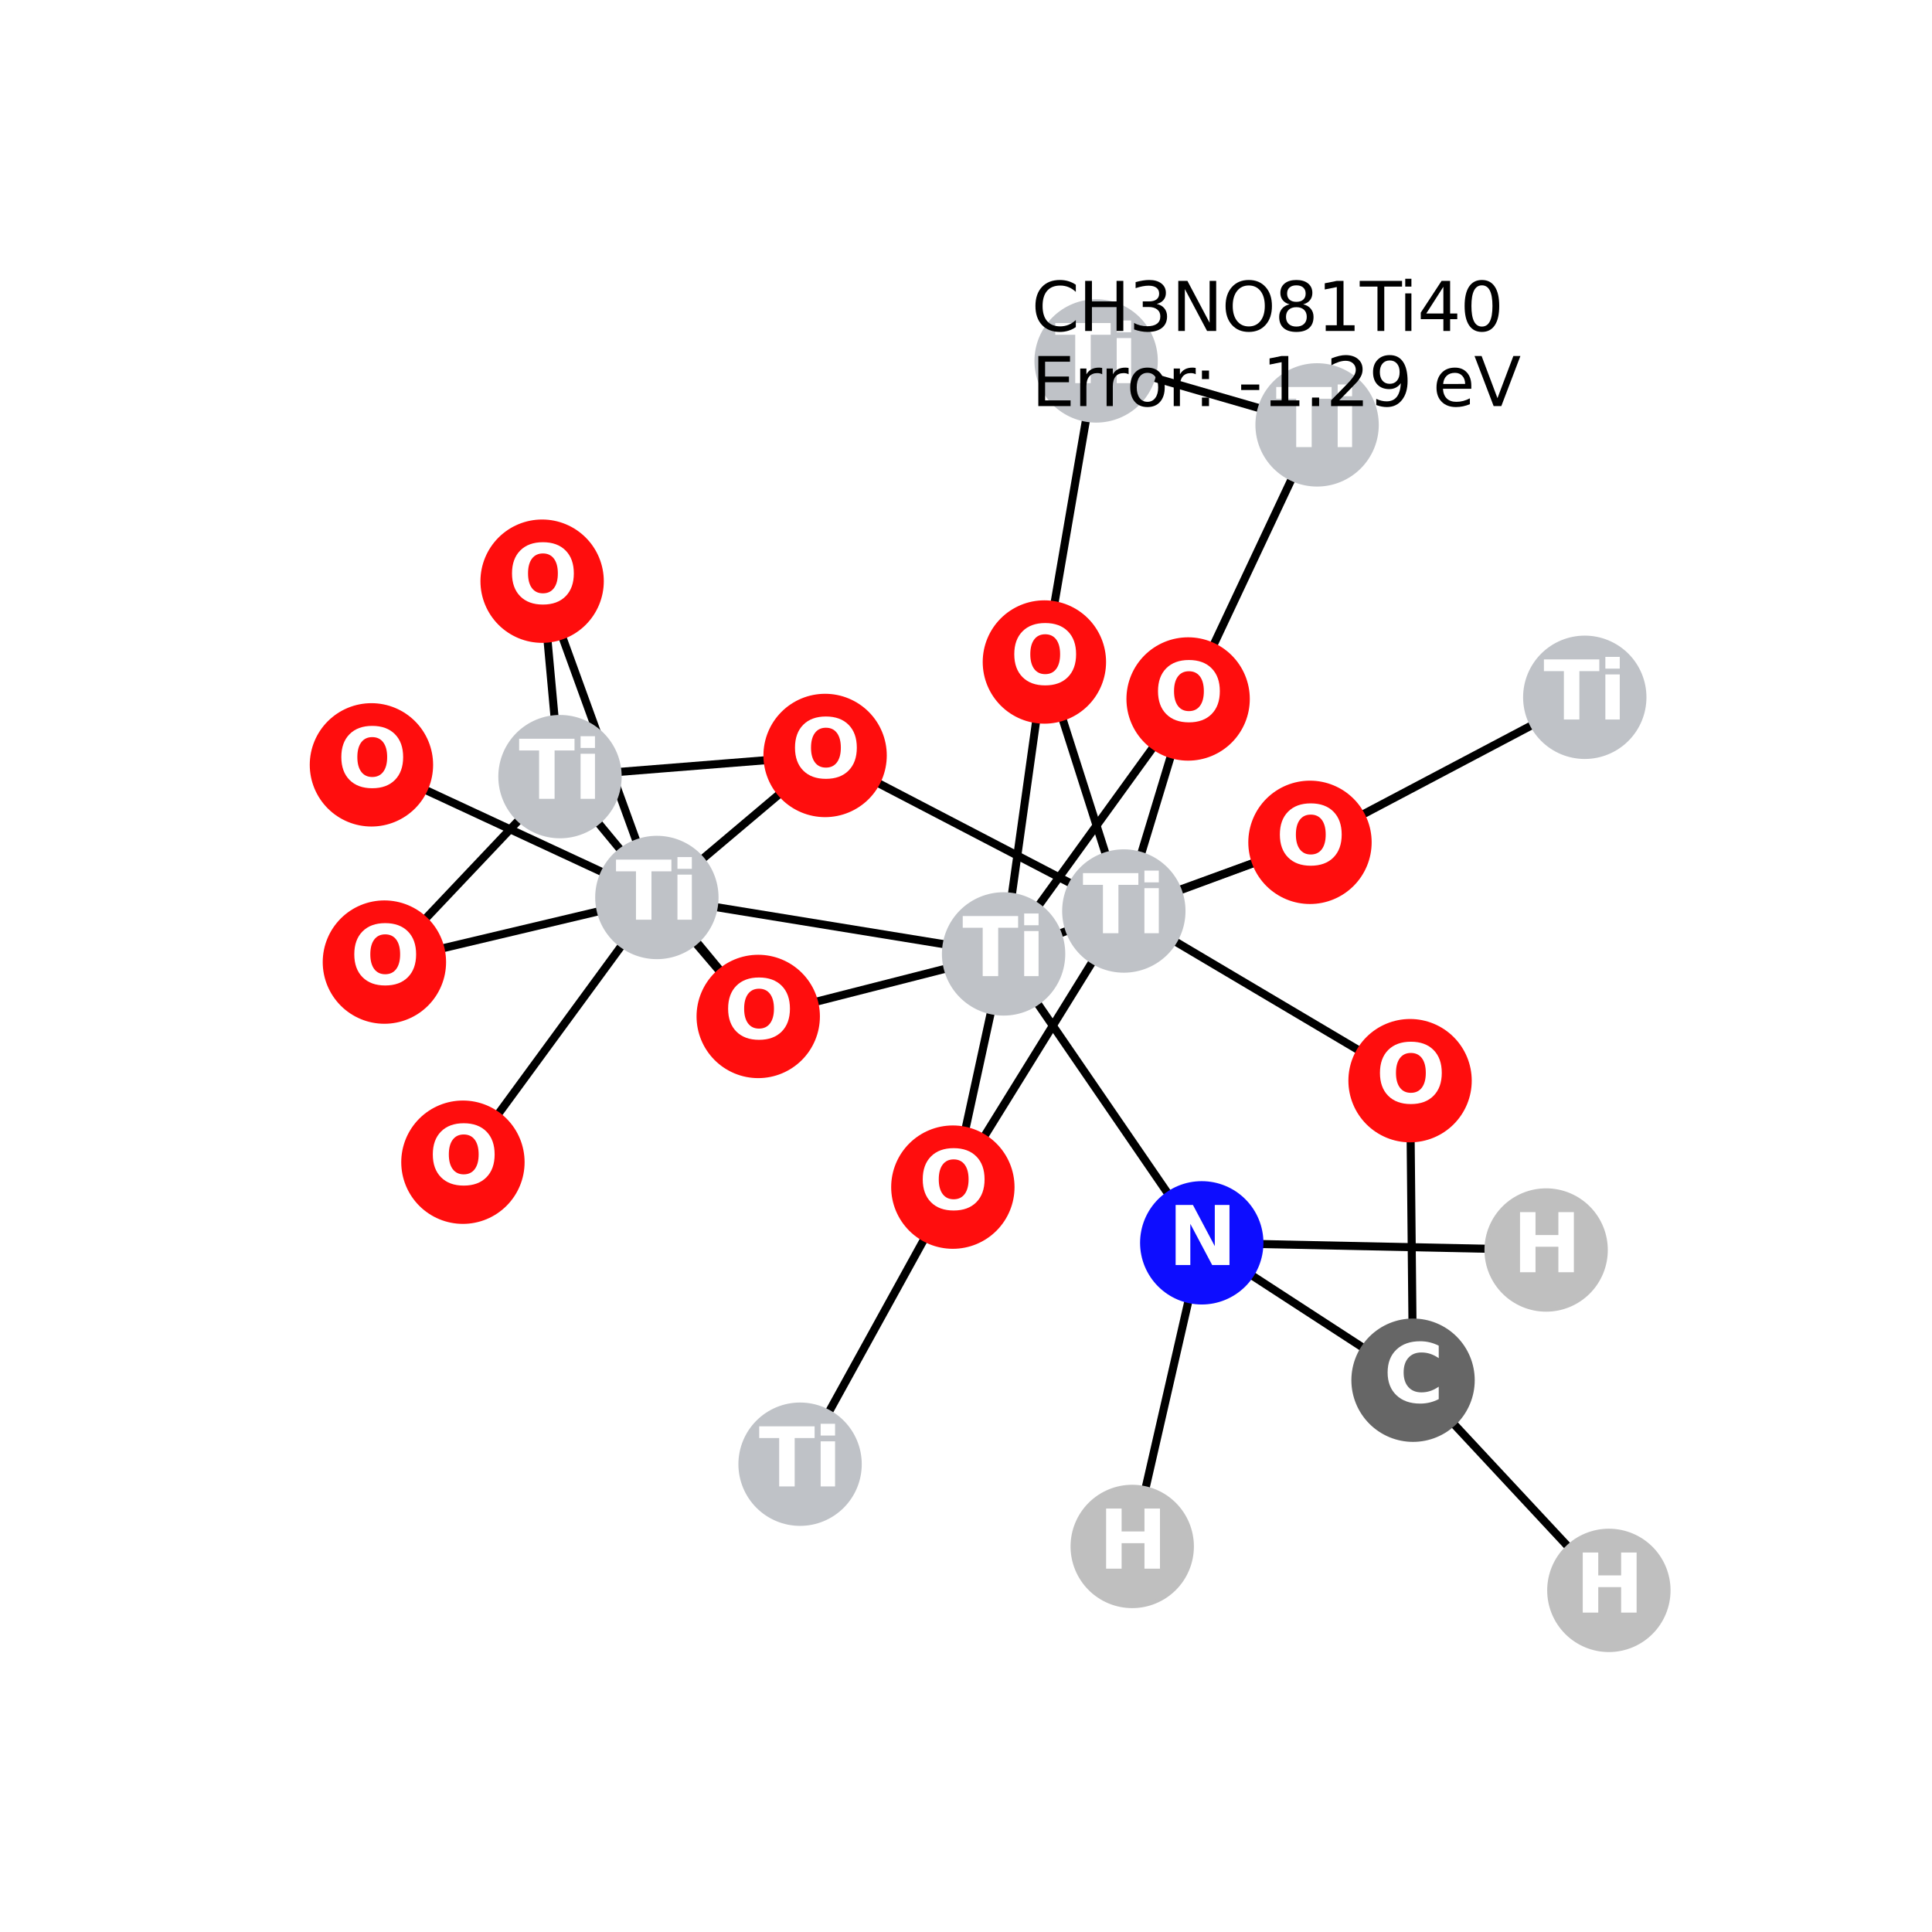 <?xml version="1.0" encoding="utf-8" standalone="no"?>
<!DOCTYPE svg PUBLIC "-//W3C//DTD SVG 1.1//EN"
  "http://www.w3.org/Graphics/SVG/1.1/DTD/svg11.dtd">
<svg xmlns:xlink="http://www.w3.org/1999/xlink" width="288pt" height="288pt" viewBox="0 0 288 288" xmlns="http://www.w3.org/2000/svg" version="1.1">
 <defs>
  <style type="text/css">*{stroke-linejoin: round; stroke-linecap: butt}</style>
 </defs>
 <g id="figure_1">
  <g id="patch_1">
   <path d="M 0 288 
L 288 288 
L 288 0 
L 0 0 
z
" style="fill: #ffffff"/>
  </g>
  <g id="axes_1">
   <g id="LineCollection_1">
    <path d="M 149.603 142.199 
L 97.918 133.787 
" clip-path="url(#p0cad4eea7e)" style="fill: none; stroke: #000000; stroke-width: 1.2"/>
    <path d="M 149.603 142.199 
L 113.028 151.521 
" clip-path="url(#p0cad4eea7e)" style="fill: none; stroke: #000000; stroke-width: 1.2"/>
    <path d="M 149.603 142.199 
L 195.276 125.566 
" clip-path="url(#p0cad4eea7e)" style="fill: none; stroke: #000000; stroke-width: 1.2"/>
    <path d="M 149.603 142.199 
L 177.111 104.195 
" clip-path="url(#p0cad4eea7e)" style="fill: none; stroke: #000000; stroke-width: 1.2"/>
    <path d="M 149.603 142.199 
L 142.04 176.963 
" clip-path="url(#p0cad4eea7e)" style="fill: none; stroke: #000000; stroke-width: 1.2"/>
    <path d="M 149.603 142.199 
L 155.685 98.684 
" clip-path="url(#p0cad4eea7e)" style="fill: none; stroke: #000000; stroke-width: 1.2"/>
    <path d="M 149.603 142.199 
L 179.143 185.266 
" clip-path="url(#p0cad4eea7e)" style="fill: none; stroke: #000000; stroke-width: 1.2"/>
    <path d="M 97.918 133.787 
L 57.302 143.418 
" clip-path="url(#p0cad4eea7e)" style="fill: none; stroke: #000000; stroke-width: 1.2"/>
    <path d="M 97.918 133.787 
L 113.028 151.521 
" clip-path="url(#p0cad4eea7e)" style="fill: none; stroke: #000000; stroke-width: 1.2"/>
    <path d="M 97.918 133.787 
L 69.007 173.249 
" clip-path="url(#p0cad4eea7e)" style="fill: none; stroke: #000000; stroke-width: 1.2"/>
    <path d="M 97.918 133.787 
L 55.369 114.015 
" clip-path="url(#p0cad4eea7e)" style="fill: none; stroke: #000000; stroke-width: 1.2"/>
    <path d="M 97.918 133.787 
L 80.813 86.636 
" clip-path="url(#p0cad4eea7e)" style="fill: none; stroke: #000000; stroke-width: 1.2"/>
    <path d="M 97.918 133.787 
L 122.997 112.616 
" clip-path="url(#p0cad4eea7e)" style="fill: none; stroke: #000000; stroke-width: 1.2"/>
    <path d="M 196.337 63.338 
L 163.398 53.804 
" clip-path="url(#p0cad4eea7e)" style="fill: none; stroke: #000000; stroke-width: 1.2"/>
    <path d="M 196.337 63.338 
L 177.111 104.195 
" clip-path="url(#p0cad4eea7e)" style="fill: none; stroke: #000000; stroke-width: 1.2"/>
    <path d="M 80.813 86.636 
L 83.477 115.77 
" clip-path="url(#p0cad4eea7e)" style="fill: none; stroke: #000000; stroke-width: 1.2"/>
    <path d="M 236.24 103.945 
L 195.276 125.566 
" clip-path="url(#p0cad4eea7e)" style="fill: none; stroke: #000000; stroke-width: 1.2"/>
    <path d="M 167.527 135.804 
L 195.276 125.566 
" clip-path="url(#p0cad4eea7e)" style="fill: none; stroke: #000000; stroke-width: 1.2"/>
    <path d="M 167.527 135.804 
L 177.111 104.195 
" clip-path="url(#p0cad4eea7e)" style="fill: none; stroke: #000000; stroke-width: 1.2"/>
    <path d="M 167.527 135.804 
L 122.997 112.616 
" clip-path="url(#p0cad4eea7e)" style="fill: none; stroke: #000000; stroke-width: 1.2"/>
    <path d="M 167.527 135.804 
L 142.04 176.963 
" clip-path="url(#p0cad4eea7e)" style="fill: none; stroke: #000000; stroke-width: 1.2"/>
    <path d="M 167.527 135.804 
L 155.685 98.684 
" clip-path="url(#p0cad4eea7e)" style="fill: none; stroke: #000000; stroke-width: 1.2"/>
    <path d="M 167.527 135.804 
L 210.196 161.094 
" clip-path="url(#p0cad4eea7e)" style="fill: none; stroke: #000000; stroke-width: 1.2"/>
    <path d="M 122.997 112.616 
L 83.477 115.77 
" clip-path="url(#p0cad4eea7e)" style="fill: none; stroke: #000000; stroke-width: 1.2"/>
    <path d="M 83.477 115.77 
L 57.302 143.418 
" clip-path="url(#p0cad4eea7e)" style="fill: none; stroke: #000000; stroke-width: 1.2"/>
    <path d="M 83.477 115.77 
L 113.028 151.521 
" clip-path="url(#p0cad4eea7e)" style="fill: none; stroke: #000000; stroke-width: 1.2"/>
    <path d="M 163.398 53.804 
L 155.685 98.684 
" clip-path="url(#p0cad4eea7e)" style="fill: none; stroke: #000000; stroke-width: 1.2"/>
    <path d="M 142.04 176.963 
L 119.266 218.266 
" clip-path="url(#p0cad4eea7e)" style="fill: none; stroke: #000000; stroke-width: 1.2"/>
    <path d="M 210.196 161.094 
L 210.641 205.746 
" clip-path="url(#p0cad4eea7e)" style="fill: none; stroke: #000000; stroke-width: 1.2"/>
    <path d="M 210.641 205.746 
L 179.143 185.266 
" clip-path="url(#p0cad4eea7e)" style="fill: none; stroke: #000000; stroke-width: 1.2"/>
    <path d="M 210.641 205.746 
L 239.831 237.076 
" clip-path="url(#p0cad4eea7e)" style="fill: none; stroke: #000000; stroke-width: 1.2"/>
    <path d="M 179.143 185.266 
L 168.779 230.526 
" clip-path="url(#p0cad4eea7e)" style="fill: none; stroke: #000000; stroke-width: 1.2"/>
    <path d="M 179.143 185.266 
L 230.479 186.337 
" clip-path="url(#p0cad4eea7e)" style="fill: none; stroke: #000000; stroke-width: 1.2"/>
   </g>
   <g id="PathCollection_1">
    <defs>
     <path id="C0_0_40604726cf" d="M 0 8.944 
C 2.372 8.944 4.647 8.002 6.325 6.325 
C 8.002 4.647 8.944 2.372 8.944 -0 
C 8.944 -2.372 8.002 -4.647 6.325 -6.325 
C 4.647 -8.002 2.372 -8.944 0 -8.944 
C -2.372 -8.944 -4.647 -8.002 -6.325 -6.325 
C -8.002 -4.647 -8.944 -2.372 -8.944 0 
C -8.944 2.372 -8.002 4.647 -6.325 6.325 
C -4.647 8.002 -2.372 8.944 0 8.944 
z
"/>
    </defs>
    <g clip-path="url(#p0cad4eea7e)">
     <use xlink:href="#C0_0_40604726cf" x="149.603" y="142.199" style="fill: #bfc2c7; stroke: #bfc2c7; stroke-width: 0.5"/>
    </g>
    <g clip-path="url(#p0cad4eea7e)">
     <use xlink:href="#C0_0_40604726cf" x="97.918" y="133.787" style="fill: #bfc2c7; stroke: #bfc2c7; stroke-width: 0.5"/>
    </g>
    <g clip-path="url(#p0cad4eea7e)">
     <use xlink:href="#C0_0_40604726cf" x="196.337" y="63.338" style="fill: #bfc2c7; stroke: #bfc2c7; stroke-width: 0.5"/>
    </g>
    <g clip-path="url(#p0cad4eea7e)">
     <use xlink:href="#C0_0_40604726cf" x="80.813" y="86.636" style="fill: #ff0d0d; stroke: #ff0d0d; stroke-width: 0.5"/>
    </g>
    <g clip-path="url(#p0cad4eea7e)">
     <use xlink:href="#C0_0_40604726cf" x="236.24" y="103.945" style="fill: #bfc2c7; stroke: #bfc2c7; stroke-width: 0.5"/>
    </g>
    <g clip-path="url(#p0cad4eea7e)">
     <use xlink:href="#C0_0_40604726cf" x="167.527" y="135.804" style="fill: #bfc2c7; stroke: #bfc2c7; stroke-width: 0.5"/>
    </g>
    <g clip-path="url(#p0cad4eea7e)">
     <use xlink:href="#C0_0_40604726cf" x="122.997" y="112.616" style="fill: #ff0d0d; stroke: #ff0d0d; stroke-width: 0.5"/>
    </g>
    <g clip-path="url(#p0cad4eea7e)">
     <use xlink:href="#C0_0_40604726cf" x="83.477" y="115.77" style="fill: #bfc2c7; stroke: #bfc2c7; stroke-width: 0.5"/>
    </g>
    <g clip-path="url(#p0cad4eea7e)">
     <use xlink:href="#C0_0_40604726cf" x="163.398" y="53.804" style="fill: #bfc2c7; stroke: #bfc2c7; stroke-width: 0.5"/>
    </g>
    <g clip-path="url(#p0cad4eea7e)">
     <use xlink:href="#C0_0_40604726cf" x="142.04" y="176.963" style="fill: #ff0d0d; stroke: #ff0d0d; stroke-width: 0.5"/>
    </g>
    <g clip-path="url(#p0cad4eea7e)">
     <use xlink:href="#C0_0_40604726cf" x="155.685" y="98.684" style="fill: #ff0d0d; stroke: #ff0d0d; stroke-width: 0.5"/>
    </g>
    <g clip-path="url(#p0cad4eea7e)">
     <use xlink:href="#C0_0_40604726cf" x="55.369" y="114.015" style="fill: #ff0d0d; stroke: #ff0d0d; stroke-width: 0.5"/>
    </g>
    <g clip-path="url(#p0cad4eea7e)">
     <use xlink:href="#C0_0_40604726cf" x="119.266" y="218.266" style="fill: #bfc2c7; stroke: #bfc2c7; stroke-width: 0.5"/>
    </g>
    <g clip-path="url(#p0cad4eea7e)">
     <use xlink:href="#C0_0_40604726cf" x="177.111" y="104.195" style="fill: #ff0d0d; stroke: #ff0d0d; stroke-width: 0.5"/>
    </g>
    <g clip-path="url(#p0cad4eea7e)">
     <use xlink:href="#C0_0_40604726cf" x="57.302" y="143.418" style="fill: #ff0d0d; stroke: #ff0d0d; stroke-width: 0.5"/>
    </g>
    <g clip-path="url(#p0cad4eea7e)">
     <use xlink:href="#C0_0_40604726cf" x="113.028" y="151.521" style="fill: #ff0d0d; stroke: #ff0d0d; stroke-width: 0.5"/>
    </g>
    <g clip-path="url(#p0cad4eea7e)">
     <use xlink:href="#C0_0_40604726cf" x="69.007" y="173.249" style="fill: #ff0d0d; stroke: #ff0d0d; stroke-width: 0.5"/>
    </g>
    <g clip-path="url(#p0cad4eea7e)">
     <use xlink:href="#C0_0_40604726cf" x="195.276" y="125.566" style="fill: #ff0d0d; stroke: #ff0d0d; stroke-width: 0.5"/>
    </g>
    <g clip-path="url(#p0cad4eea7e)">
     <use xlink:href="#C0_0_40604726cf" x="210.196" y="161.094" style="fill: #ff0d0d; stroke: #ff0d0d; stroke-width: 0.5"/>
    </g>
    <g clip-path="url(#p0cad4eea7e)">
     <use xlink:href="#C0_0_40604726cf" x="210.641" y="205.746" style="fill: #666666; stroke: #666666; stroke-width: 0.5"/>
    </g>
    <g clip-path="url(#p0cad4eea7e)">
     <use xlink:href="#C0_0_40604726cf" x="179.143" y="185.266" style="fill: #0d0dff; stroke: #0d0dff; stroke-width: 0.5"/>
    </g>
    <g clip-path="url(#p0cad4eea7e)">
     <use xlink:href="#C0_0_40604726cf" x="168.779" y="230.526" style="fill: #bfbfbf; stroke: #bfbfbf; stroke-width: 0.5"/>
    </g>
    <g clip-path="url(#p0cad4eea7e)">
     <use xlink:href="#C0_0_40604726cf" x="230.479" y="186.337" style="fill: #bfbfbf; stroke: #bfbfbf; stroke-width: 0.5"/>
    </g>
    <g clip-path="url(#p0cad4eea7e)">
     <use xlink:href="#C0_0_40604726cf" x="239.831" y="237.076" style="fill: #bfbfbf; stroke: #bfbfbf; stroke-width: 0.5"/>
    </g>
   </g>
   <g id="text_1">
    <g clip-path="url(#p0cad4eea7e)">
     <!-- Ti -->
     <g style="fill: #ffffff" transform="translate(143.453 145.51) scale(0.12 -0.12)">
      <defs>
       <path id="DejaVuSans-Bold-54" d="M 31 4666 
L 4331 4666 
L 4331 3756 
L 2784 3756 
L 2784 0 
L 1581 0 
L 1581 3756 
L 31 3756 
L 31 4666 
z
" transform="scale(0.016)"/>
       <path id="DejaVuSans-Bold-69" d="M 538 3500 
L 1656 3500 
L 1656 0 
L 538 0 
L 538 3500 
z
M 538 4863 
L 1656 4863 
L 1656 3950 
L 538 3950 
L 538 4863 
z
" transform="scale(0.016)"/>
      </defs>
      <use xlink:href="#DejaVuSans-Bold-54"/>
      <use xlink:href="#DejaVuSans-Bold-69" transform="translate(68.213 0)"/>
     </g>
    </g>
   </g>
   <g id="text_2">
    <g clip-path="url(#p0cad4eea7e)">
     <!-- Ti -->
     <g style="fill: #ffffff" transform="translate(91.768 137.099) scale(0.12 -0.12)">
      <use xlink:href="#DejaVuSans-Bold-54"/>
      <use xlink:href="#DejaVuSans-Bold-69" transform="translate(68.213 0)"/>
     </g>
    </g>
   </g>
   <g id="text_3">
    <g clip-path="url(#p0cad4eea7e)">
     <!-- Ti -->
     <g style="fill: #ffffff" transform="translate(190.187 66.649) scale(0.12 -0.12)">
      <use xlink:href="#DejaVuSans-Bold-54"/>
      <use xlink:href="#DejaVuSans-Bold-69" transform="translate(68.213 0)"/>
     </g>
    </g>
   </g>
   <g id="text_4">
    <g clip-path="url(#p0cad4eea7e)">
     <!-- O -->
     <g style="fill: #ffffff" transform="translate(75.712 89.947) scale(0.12 -0.12)">
      <defs>
       <path id="DejaVuSans-Bold-4f" d="M 2719 3878 
Q 2169 3878 1866 3472 
Q 1563 3066 1563 2328 
Q 1563 1594 1866 1187 
Q 2169 781 2719 781 
Q 3272 781 3575 1187 
Q 3878 1594 3878 2328 
Q 3878 3066 3575 3472 
Q 3272 3878 2719 3878 
z
M 2719 4750 
Q 3844 4750 4481 4106 
Q 5119 3463 5119 2328 
Q 5119 1197 4481 553 
Q 3844 -91 2719 -91 
Q 1597 -91 958 553 
Q 319 1197 319 2328 
Q 319 3463 958 4106 
Q 1597 4750 2719 4750 
z
" transform="scale(0.016)"/>
      </defs>
      <use xlink:href="#DejaVuSans-Bold-4f"/>
     </g>
    </g>
   </g>
   <g id="text_5">
    <g clip-path="url(#p0cad4eea7e)">
     <!-- Ti -->
     <g style="fill: #ffffff" transform="translate(230.09 107.256) scale(0.12 -0.12)">
      <use xlink:href="#DejaVuSans-Bold-54"/>
      <use xlink:href="#DejaVuSans-Bold-69" transform="translate(68.213 0)"/>
     </g>
    </g>
   </g>
   <g id="text_6">
    <g clip-path="url(#p0cad4eea7e)">
     <!-- Ti -->
     <g style="fill: #ffffff" transform="translate(161.377 139.115) scale(0.12 -0.12)">
      <use xlink:href="#DejaVuSans-Bold-54"/>
      <use xlink:href="#DejaVuSans-Bold-69" transform="translate(68.213 0)"/>
     </g>
    </g>
   </g>
   <g id="text_7">
    <g clip-path="url(#p0cad4eea7e)">
     <!-- O -->
     <g style="fill: #ffffff" transform="translate(117.896 115.927) scale(0.12 -0.12)">
      <use xlink:href="#DejaVuSans-Bold-4f"/>
     </g>
    </g>
   </g>
   <g id="text_8">
    <g clip-path="url(#p0cad4eea7e)">
     <!-- Ti -->
     <g style="fill: #ffffff" transform="translate(77.327 119.081) scale(0.12 -0.12)">
      <use xlink:href="#DejaVuSans-Bold-54"/>
      <use xlink:href="#DejaVuSans-Bold-69" transform="translate(68.213 0)"/>
     </g>
    </g>
   </g>
   <g id="text_9">
    <g clip-path="url(#p0cad4eea7e)">
     <!-- Ti -->
     <g style="fill: #ffffff" transform="translate(157.248 57.115) scale(0.12 -0.12)">
      <use xlink:href="#DejaVuSans-Bold-54"/>
      <use xlink:href="#DejaVuSans-Bold-69" transform="translate(68.213 0)"/>
     </g>
    </g>
   </g>
   <g id="text_10">
    <g clip-path="url(#p0cad4eea7e)">
     <!-- O -->
     <g style="fill: #ffffff" transform="translate(136.939 180.274) scale(0.12 -0.12)">
      <use xlink:href="#DejaVuSans-Bold-4f"/>
     </g>
    </g>
   </g>
   <g id="text_11">
    <g clip-path="url(#p0cad4eea7e)">
     <!-- O -->
     <g style="fill: #ffffff" transform="translate(150.584 101.995) scale(0.12 -0.12)">
      <use xlink:href="#DejaVuSans-Bold-4f"/>
     </g>
    </g>
   </g>
   <g id="text_12">
    <g clip-path="url(#p0cad4eea7e)">
     <!-- O -->
     <g style="fill: #ffffff" transform="translate(50.268 117.327) scale(0.12 -0.12)">
      <use xlink:href="#DejaVuSans-Bold-4f"/>
     </g>
    </g>
   </g>
   <g id="text_13">
    <g clip-path="url(#p0cad4eea7e)">
     <!-- Ti -->
     <g style="fill: #ffffff" transform="translate(113.116 221.578) scale(0.12 -0.12)">
      <use xlink:href="#DejaVuSans-Bold-54"/>
      <use xlink:href="#DejaVuSans-Bold-69" transform="translate(68.213 0)"/>
     </g>
    </g>
   </g>
   <g id="text_14">
    <g clip-path="url(#p0cad4eea7e)">
     <!-- O -->
     <g style="fill: #ffffff" transform="translate(172.01 107.506) scale(0.12 -0.12)">
      <use xlink:href="#DejaVuSans-Bold-4f"/>
     </g>
    </g>
   </g>
   <g id="text_15">
    <g clip-path="url(#p0cad4eea7e)">
     <!-- O -->
     <g style="fill: #ffffff" transform="translate(52.201 146.729) scale(0.12 -0.12)">
      <use xlink:href="#DejaVuSans-Bold-4f"/>
     </g>
    </g>
   </g>
   <g id="text_16">
    <g clip-path="url(#p0cad4eea7e)">
     <!-- O -->
     <g style="fill: #ffffff" transform="translate(107.927 154.832) scale(0.12 -0.12)">
      <use xlink:href="#DejaVuSans-Bold-4f"/>
     </g>
    </g>
   </g>
   <g id="text_17">
    <g clip-path="url(#p0cad4eea7e)">
     <!-- O -->
     <g style="fill: #ffffff" transform="translate(63.906 176.56) scale(0.12 -0.12)">
      <use xlink:href="#DejaVuSans-Bold-4f"/>
     </g>
    </g>
   </g>
   <g id="text_18">
    <g clip-path="url(#p0cad4eea7e)">
     <!-- O -->
     <g style="fill: #ffffff" transform="translate(190.175 128.877) scale(0.12 -0.12)">
      <use xlink:href="#DejaVuSans-Bold-4f"/>
     </g>
    </g>
   </g>
   <g id="text_19">
    <g clip-path="url(#p0cad4eea7e)">
     <!-- O -->
     <g style="fill: #ffffff" transform="translate(205.095 164.406) scale(0.12 -0.12)">
      <use xlink:href="#DejaVuSans-Bold-4f"/>
     </g>
    </g>
   </g>
   <g id="text_20">
    <g clip-path="url(#p0cad4eea7e)">
     <!-- C -->
     <g style="fill: #ffffff" transform="translate(206.237 209.057) scale(0.12 -0.12)">
      <defs>
       <path id="DejaVuSans-Bold-43" d="M 4288 256 
Q 3956 84 3597 -3 
Q 3238 -91 2847 -91 
Q 1681 -91 1000 561 
Q 319 1213 319 2328 
Q 319 3447 1000 4098 
Q 1681 4750 2847 4750 
Q 3238 4750 3597 4662 
Q 3956 4575 4288 4403 
L 4288 3438 
Q 3953 3666 3628 3772 
Q 3303 3878 2944 3878 
Q 2300 3878 1931 3465 
Q 1563 3053 1563 2328 
Q 1563 1606 1931 1193 
Q 2300 781 2944 781 
Q 3303 781 3628 887 
Q 3953 994 4288 1222 
L 4288 256 
z
" transform="scale(0.016)"/>
      </defs>
      <use xlink:href="#DejaVuSans-Bold-43"/>
     </g>
    </g>
   </g>
   <g id="text_21">
    <g clip-path="url(#p0cad4eea7e)">
     <!-- N -->
     <g style="fill: #ffffff" transform="translate(174.121 188.578) scale(0.12 -0.12)">
      <defs>
       <path id="DejaVuSans-Bold-4e" d="M 588 4666 
L 1931 4666 
L 3628 1466 
L 3628 4666 
L 4769 4666 
L 4769 0 
L 3425 0 
L 1728 3200 
L 1728 0 
L 588 0 
L 588 4666 
z
" transform="scale(0.016)"/>
      </defs>
      <use xlink:href="#DejaVuSans-Bold-4e"/>
     </g>
    </g>
   </g>
   <g id="text_22">
    <g clip-path="url(#p0cad4eea7e)">
     <!-- H -->
     <g style="fill: #ffffff" transform="translate(163.757 233.837) scale(0.12 -0.12)">
      <defs>
       <path id="DejaVuSans-Bold-48" d="M 588 4666 
L 1791 4666 
L 1791 2888 
L 3566 2888 
L 3566 4666 
L 4769 4666 
L 4769 0 
L 3566 0 
L 3566 1978 
L 1791 1978 
L 1791 0 
L 588 0 
L 588 4666 
z
" transform="scale(0.016)"/>
      </defs>
      <use xlink:href="#DejaVuSans-Bold-48"/>
     </g>
    </g>
   </g>
   <g id="text_23">
    <g clip-path="url(#p0cad4eea7e)">
     <!-- H -->
     <g style="fill: #ffffff" transform="translate(225.458 189.649) scale(0.12 -0.12)">
      <use xlink:href="#DejaVuSans-Bold-48"/>
     </g>
    </g>
   </g>
   <g id="text_24">
    <g clip-path="url(#p0cad4eea7e)">
     <!-- H -->
     <g style="fill: #ffffff" transform="translate(234.81 240.388) scale(0.12 -0.12)">
      <use xlink:href="#DejaVuSans-Bold-48"/>
     </g>
    </g>
   </g>
   <g id="text_25">
    <!-- CH3NO81Ti40 -->
    <g transform="translate(153.776 49.336) scale(0.1 -0.1)">
     <defs>
      <path id="DejaVuSans-43" d="M 4122 4306 
L 4122 3641 
Q 3803 3938 3442 4084 
Q 3081 4231 2675 4231 
Q 1875 4231 1450 3742 
Q 1025 3253 1025 2328 
Q 1025 1406 1450 917 
Q 1875 428 2675 428 
Q 3081 428 3442 575 
Q 3803 722 4122 1019 
L 4122 359 
Q 3791 134 3420 21 
Q 3050 -91 2638 -91 
Q 1578 -91 968 557 
Q 359 1206 359 2328 
Q 359 3453 968 4101 
Q 1578 4750 2638 4750 
Q 3056 4750 3426 4639 
Q 3797 4528 4122 4306 
z
" transform="scale(0.016)"/>
      <path id="DejaVuSans-48" d="M 628 4666 
L 1259 4666 
L 1259 2753 
L 3553 2753 
L 3553 4666 
L 4184 4666 
L 4184 0 
L 3553 0 
L 3553 2222 
L 1259 2222 
L 1259 0 
L 628 0 
L 628 4666 
z
" transform="scale(0.016)"/>
      <path id="DejaVuSans-33" d="M 2597 2516 
Q 3050 2419 3304 2112 
Q 3559 1806 3559 1356 
Q 3559 666 3084 287 
Q 2609 -91 1734 -91 
Q 1441 -91 1130 -33 
Q 819 25 488 141 
L 488 750 
Q 750 597 1062 519 
Q 1375 441 1716 441 
Q 2309 441 2620 675 
Q 2931 909 2931 1356 
Q 2931 1769 2642 2001 
Q 2353 2234 1838 2234 
L 1294 2234 
L 1294 2753 
L 1863 2753 
Q 2328 2753 2575 2939 
Q 2822 3125 2822 3475 
Q 2822 3834 2567 4026 
Q 2313 4219 1838 4219 
Q 1578 4219 1281 4162 
Q 984 4106 628 3988 
L 628 4550 
Q 988 4650 1302 4700 
Q 1616 4750 1894 4750 
Q 2613 4750 3031 4423 
Q 3450 4097 3450 3541 
Q 3450 3153 3228 2886 
Q 3006 2619 2597 2516 
z
" transform="scale(0.016)"/>
      <path id="DejaVuSans-4e" d="M 628 4666 
L 1478 4666 
L 3547 763 
L 3547 4666 
L 4159 4666 
L 4159 0 
L 3309 0 
L 1241 3903 
L 1241 0 
L 628 0 
L 628 4666 
z
" transform="scale(0.016)"/>
      <path id="DejaVuSans-4f" d="M 2522 4238 
Q 1834 4238 1429 3725 
Q 1025 3213 1025 2328 
Q 1025 1447 1429 934 
Q 1834 422 2522 422 
Q 3209 422 3611 934 
Q 4013 1447 4013 2328 
Q 4013 3213 3611 3725 
Q 3209 4238 2522 4238 
z
M 2522 4750 
Q 3503 4750 4090 4092 
Q 4678 3434 4678 2328 
Q 4678 1225 4090 567 
Q 3503 -91 2522 -91 
Q 1538 -91 948 565 
Q 359 1222 359 2328 
Q 359 3434 948 4092 
Q 1538 4750 2522 4750 
z
" transform="scale(0.016)"/>
      <path id="DejaVuSans-38" d="M 2034 2216 
Q 1584 2216 1326 1975 
Q 1069 1734 1069 1313 
Q 1069 891 1326 650 
Q 1584 409 2034 409 
Q 2484 409 2743 651 
Q 3003 894 3003 1313 
Q 3003 1734 2745 1975 
Q 2488 2216 2034 2216 
z
M 1403 2484 
Q 997 2584 770 2862 
Q 544 3141 544 3541 
Q 544 4100 942 4425 
Q 1341 4750 2034 4750 
Q 2731 4750 3128 4425 
Q 3525 4100 3525 3541 
Q 3525 3141 3298 2862 
Q 3072 2584 2669 2484 
Q 3125 2378 3379 2068 
Q 3634 1759 3634 1313 
Q 3634 634 3220 271 
Q 2806 -91 2034 -91 
Q 1263 -91 848 271 
Q 434 634 434 1313 
Q 434 1759 690 2068 
Q 947 2378 1403 2484 
z
M 1172 3481 
Q 1172 3119 1398 2916 
Q 1625 2713 2034 2713 
Q 2441 2713 2670 2916 
Q 2900 3119 2900 3481 
Q 2900 3844 2670 4047 
Q 2441 4250 2034 4250 
Q 1625 4250 1398 4047 
Q 1172 3844 1172 3481 
z
" transform="scale(0.016)"/>
      <path id="DejaVuSans-31" d="M 794 531 
L 1825 531 
L 1825 4091 
L 703 3866 
L 703 4441 
L 1819 4666 
L 2450 4666 
L 2450 531 
L 3481 531 
L 3481 0 
L 794 0 
L 794 531 
z
" transform="scale(0.016)"/>
      <path id="DejaVuSans-54" d="M -19 4666 
L 3928 4666 
L 3928 4134 
L 2272 4134 
L 2272 0 
L 1638 0 
L 1638 4134 
L -19 4134 
L -19 4666 
z
" transform="scale(0.016)"/>
      <path id="DejaVuSans-69" d="M 603 3500 
L 1178 3500 
L 1178 0 
L 603 0 
L 603 3500 
z
M 603 4863 
L 1178 4863 
L 1178 4134 
L 603 4134 
L 603 4863 
z
" transform="scale(0.016)"/>
      <path id="DejaVuSans-34" d="M 2419 4116 
L 825 1625 
L 2419 1625 
L 2419 4116 
z
M 2253 4666 
L 3047 4666 
L 3047 1625 
L 3713 1625 
L 3713 1100 
L 3047 1100 
L 3047 0 
L 2419 0 
L 2419 1100 
L 313 1100 
L 313 1709 
L 2253 4666 
z
" transform="scale(0.016)"/>
      <path id="DejaVuSans-30" d="M 2034 4250 
Q 1547 4250 1301 3770 
Q 1056 3291 1056 2328 
Q 1056 1369 1301 889 
Q 1547 409 2034 409 
Q 2525 409 2770 889 
Q 3016 1369 3016 2328 
Q 3016 3291 2770 3770 
Q 2525 4250 2034 4250 
z
M 2034 4750 
Q 2819 4750 3233 4129 
Q 3647 3509 3647 2328 
Q 3647 1150 3233 529 
Q 2819 -91 2034 -91 
Q 1250 -91 836 529 
Q 422 1150 422 2328 
Q 422 3509 836 4129 
Q 1250 4750 2034 4750 
z
" transform="scale(0.016)"/>
     </defs>
     <use xlink:href="#DejaVuSans-43"/>
     <use xlink:href="#DejaVuSans-48" transform="translate(69.824 0)"/>
     <use xlink:href="#DejaVuSans-33" transform="translate(145.02 0)"/>
     <use xlink:href="#DejaVuSans-4e" transform="translate(208.643 0)"/>
     <use xlink:href="#DejaVuSans-4f" transform="translate(283.447 0)"/>
     <use xlink:href="#DejaVuSans-38" transform="translate(362.158 0)"/>
     <use xlink:href="#DejaVuSans-31" transform="translate(425.781 0)"/>
     <use xlink:href="#DejaVuSans-54" transform="translate(489.404 0)"/>
     <use xlink:href="#DejaVuSans-69" transform="translate(547.363 0)"/>
     <use xlink:href="#DejaVuSans-34" transform="translate(575.146 0)"/>
     <use xlink:href="#DejaVuSans-30" transform="translate(638.77 0)"/>
    </g>
    <!-- Error: -1.29 eV -->
    <g transform="translate(153.776 60.534) scale(0.1 -0.1)">
     <defs>
      <path id="DejaVuSans-45" d="M 628 4666 
L 3578 4666 
L 3578 4134 
L 1259 4134 
L 1259 2753 
L 3481 2753 
L 3481 2222 
L 1259 2222 
L 1259 531 
L 3634 531 
L 3634 0 
L 628 0 
L 628 4666 
z
" transform="scale(0.016)"/>
      <path id="DejaVuSans-72" d="M 2631 2963 
Q 2534 3019 2420 3045 
Q 2306 3072 2169 3072 
Q 1681 3072 1420 2755 
Q 1159 2438 1159 1844 
L 1159 0 
L 581 0 
L 581 3500 
L 1159 3500 
L 1159 2956 
Q 1341 3275 1631 3429 
Q 1922 3584 2338 3584 
Q 2397 3584 2469 3576 
Q 2541 3569 2628 3553 
L 2631 2963 
z
" transform="scale(0.016)"/>
      <path id="DejaVuSans-6f" d="M 1959 3097 
Q 1497 3097 1228 2736 
Q 959 2375 959 1747 
Q 959 1119 1226 758 
Q 1494 397 1959 397 
Q 2419 397 2687 759 
Q 2956 1122 2956 1747 
Q 2956 2369 2687 2733 
Q 2419 3097 1959 3097 
z
M 1959 3584 
Q 2709 3584 3137 3096 
Q 3566 2609 3566 1747 
Q 3566 888 3137 398 
Q 2709 -91 1959 -91 
Q 1206 -91 779 398 
Q 353 888 353 1747 
Q 353 2609 779 3096 
Q 1206 3584 1959 3584 
z
" transform="scale(0.016)"/>
      <path id="DejaVuSans-3a" d="M 750 794 
L 1409 794 
L 1409 0 
L 750 0 
L 750 794 
z
M 750 3309 
L 1409 3309 
L 1409 2516 
L 750 2516 
L 750 3309 
z
" transform="scale(0.016)"/>
      <path id="DejaVuSans-20" transform="scale(0.016)"/>
      <path id="DejaVuSans-2d" d="M 313 2009 
L 1997 2009 
L 1997 1497 
L 313 1497 
L 313 2009 
z
" transform="scale(0.016)"/>
      <path id="DejaVuSans-2e" d="M 684 794 
L 1344 794 
L 1344 0 
L 684 0 
L 684 794 
z
" transform="scale(0.016)"/>
      <path id="DejaVuSans-32" d="M 1228 531 
L 3431 531 
L 3431 0 
L 469 0 
L 469 531 
Q 828 903 1448 1529 
Q 2069 2156 2228 2338 
Q 2531 2678 2651 2914 
Q 2772 3150 2772 3378 
Q 2772 3750 2511 3984 
Q 2250 4219 1831 4219 
Q 1534 4219 1204 4116 
Q 875 4013 500 3803 
L 500 4441 
Q 881 4594 1212 4672 
Q 1544 4750 1819 4750 
Q 2544 4750 2975 4387 
Q 3406 4025 3406 3419 
Q 3406 3131 3298 2873 
Q 3191 2616 2906 2266 
Q 2828 2175 2409 1742 
Q 1991 1309 1228 531 
z
" transform="scale(0.016)"/>
      <path id="DejaVuSans-39" d="M 703 97 
L 703 672 
Q 941 559 1184 500 
Q 1428 441 1663 441 
Q 2288 441 2617 861 
Q 2947 1281 2994 2138 
Q 2813 1869 2534 1725 
Q 2256 1581 1919 1581 
Q 1219 1581 811 2004 
Q 403 2428 403 3163 
Q 403 3881 828 4315 
Q 1253 4750 1959 4750 
Q 2769 4750 3195 4129 
Q 3622 3509 3622 2328 
Q 3622 1225 3098 567 
Q 2575 -91 1691 -91 
Q 1453 -91 1209 -44 
Q 966 3 703 97 
z
M 1959 2075 
Q 2384 2075 2632 2365 
Q 2881 2656 2881 3163 
Q 2881 3666 2632 3958 
Q 2384 4250 1959 4250 
Q 1534 4250 1286 3958 
Q 1038 3666 1038 3163 
Q 1038 2656 1286 2365 
Q 1534 2075 1959 2075 
z
" transform="scale(0.016)"/>
      <path id="DejaVuSans-65" d="M 3597 1894 
L 3597 1613 
L 953 1613 
Q 991 1019 1311 708 
Q 1631 397 2203 397 
Q 2534 397 2845 478 
Q 3156 559 3463 722 
L 3463 178 
Q 3153 47 2828 -22 
Q 2503 -91 2169 -91 
Q 1331 -91 842 396 
Q 353 884 353 1716 
Q 353 2575 817 3079 
Q 1281 3584 2069 3584 
Q 2775 3584 3186 3129 
Q 3597 2675 3597 1894 
z
M 3022 2063 
Q 3016 2534 2758 2815 
Q 2500 3097 2075 3097 
Q 1594 3097 1305 2825 
Q 1016 2553 972 2059 
L 3022 2063 
z
" transform="scale(0.016)"/>
      <path id="DejaVuSans-56" d="M 1831 0 
L 50 4666 
L 709 4666 
L 2188 738 
L 3669 4666 
L 4325 4666 
L 2547 0 
L 1831 0 
z
" transform="scale(0.016)"/>
     </defs>
     <use xlink:href="#DejaVuSans-45"/>
     <use xlink:href="#DejaVuSans-72" transform="translate(63.184 0)"/>
     <use xlink:href="#DejaVuSans-72" transform="translate(102.547 0)"/>
     <use xlink:href="#DejaVuSans-6f" transform="translate(141.41 0)"/>
     <use xlink:href="#DejaVuSans-72" transform="translate(202.592 0)"/>
     <use xlink:href="#DejaVuSans-3a" transform="translate(241.955 0)"/>
     <use xlink:href="#DejaVuSans-20" transform="translate(275.646 0)"/>
     <use xlink:href="#DejaVuSans-2d" transform="translate(307.434 0)"/>
     <use xlink:href="#DejaVuSans-31" transform="translate(343.518 0)"/>
     <use xlink:href="#DejaVuSans-2e" transform="translate(407.141 0)"/>
     <use xlink:href="#DejaVuSans-32" transform="translate(438.928 0)"/>
     <use xlink:href="#DejaVuSans-39" transform="translate(502.551 0)"/>
     <use xlink:href="#DejaVuSans-20" transform="translate(566.174 0)"/>
     <use xlink:href="#DejaVuSans-65" transform="translate(597.961 0)"/>
     <use xlink:href="#DejaVuSans-56" transform="translate(659.484 0)"/>
    </g>
   </g>
  </g>
 </g>
 <defs>
  <clipPath id="p0cad4eea7e">
   <rect x="36" y="34.56" width="223.2" height="221.76"/>
  </clipPath>
 </defs>
</svg>
